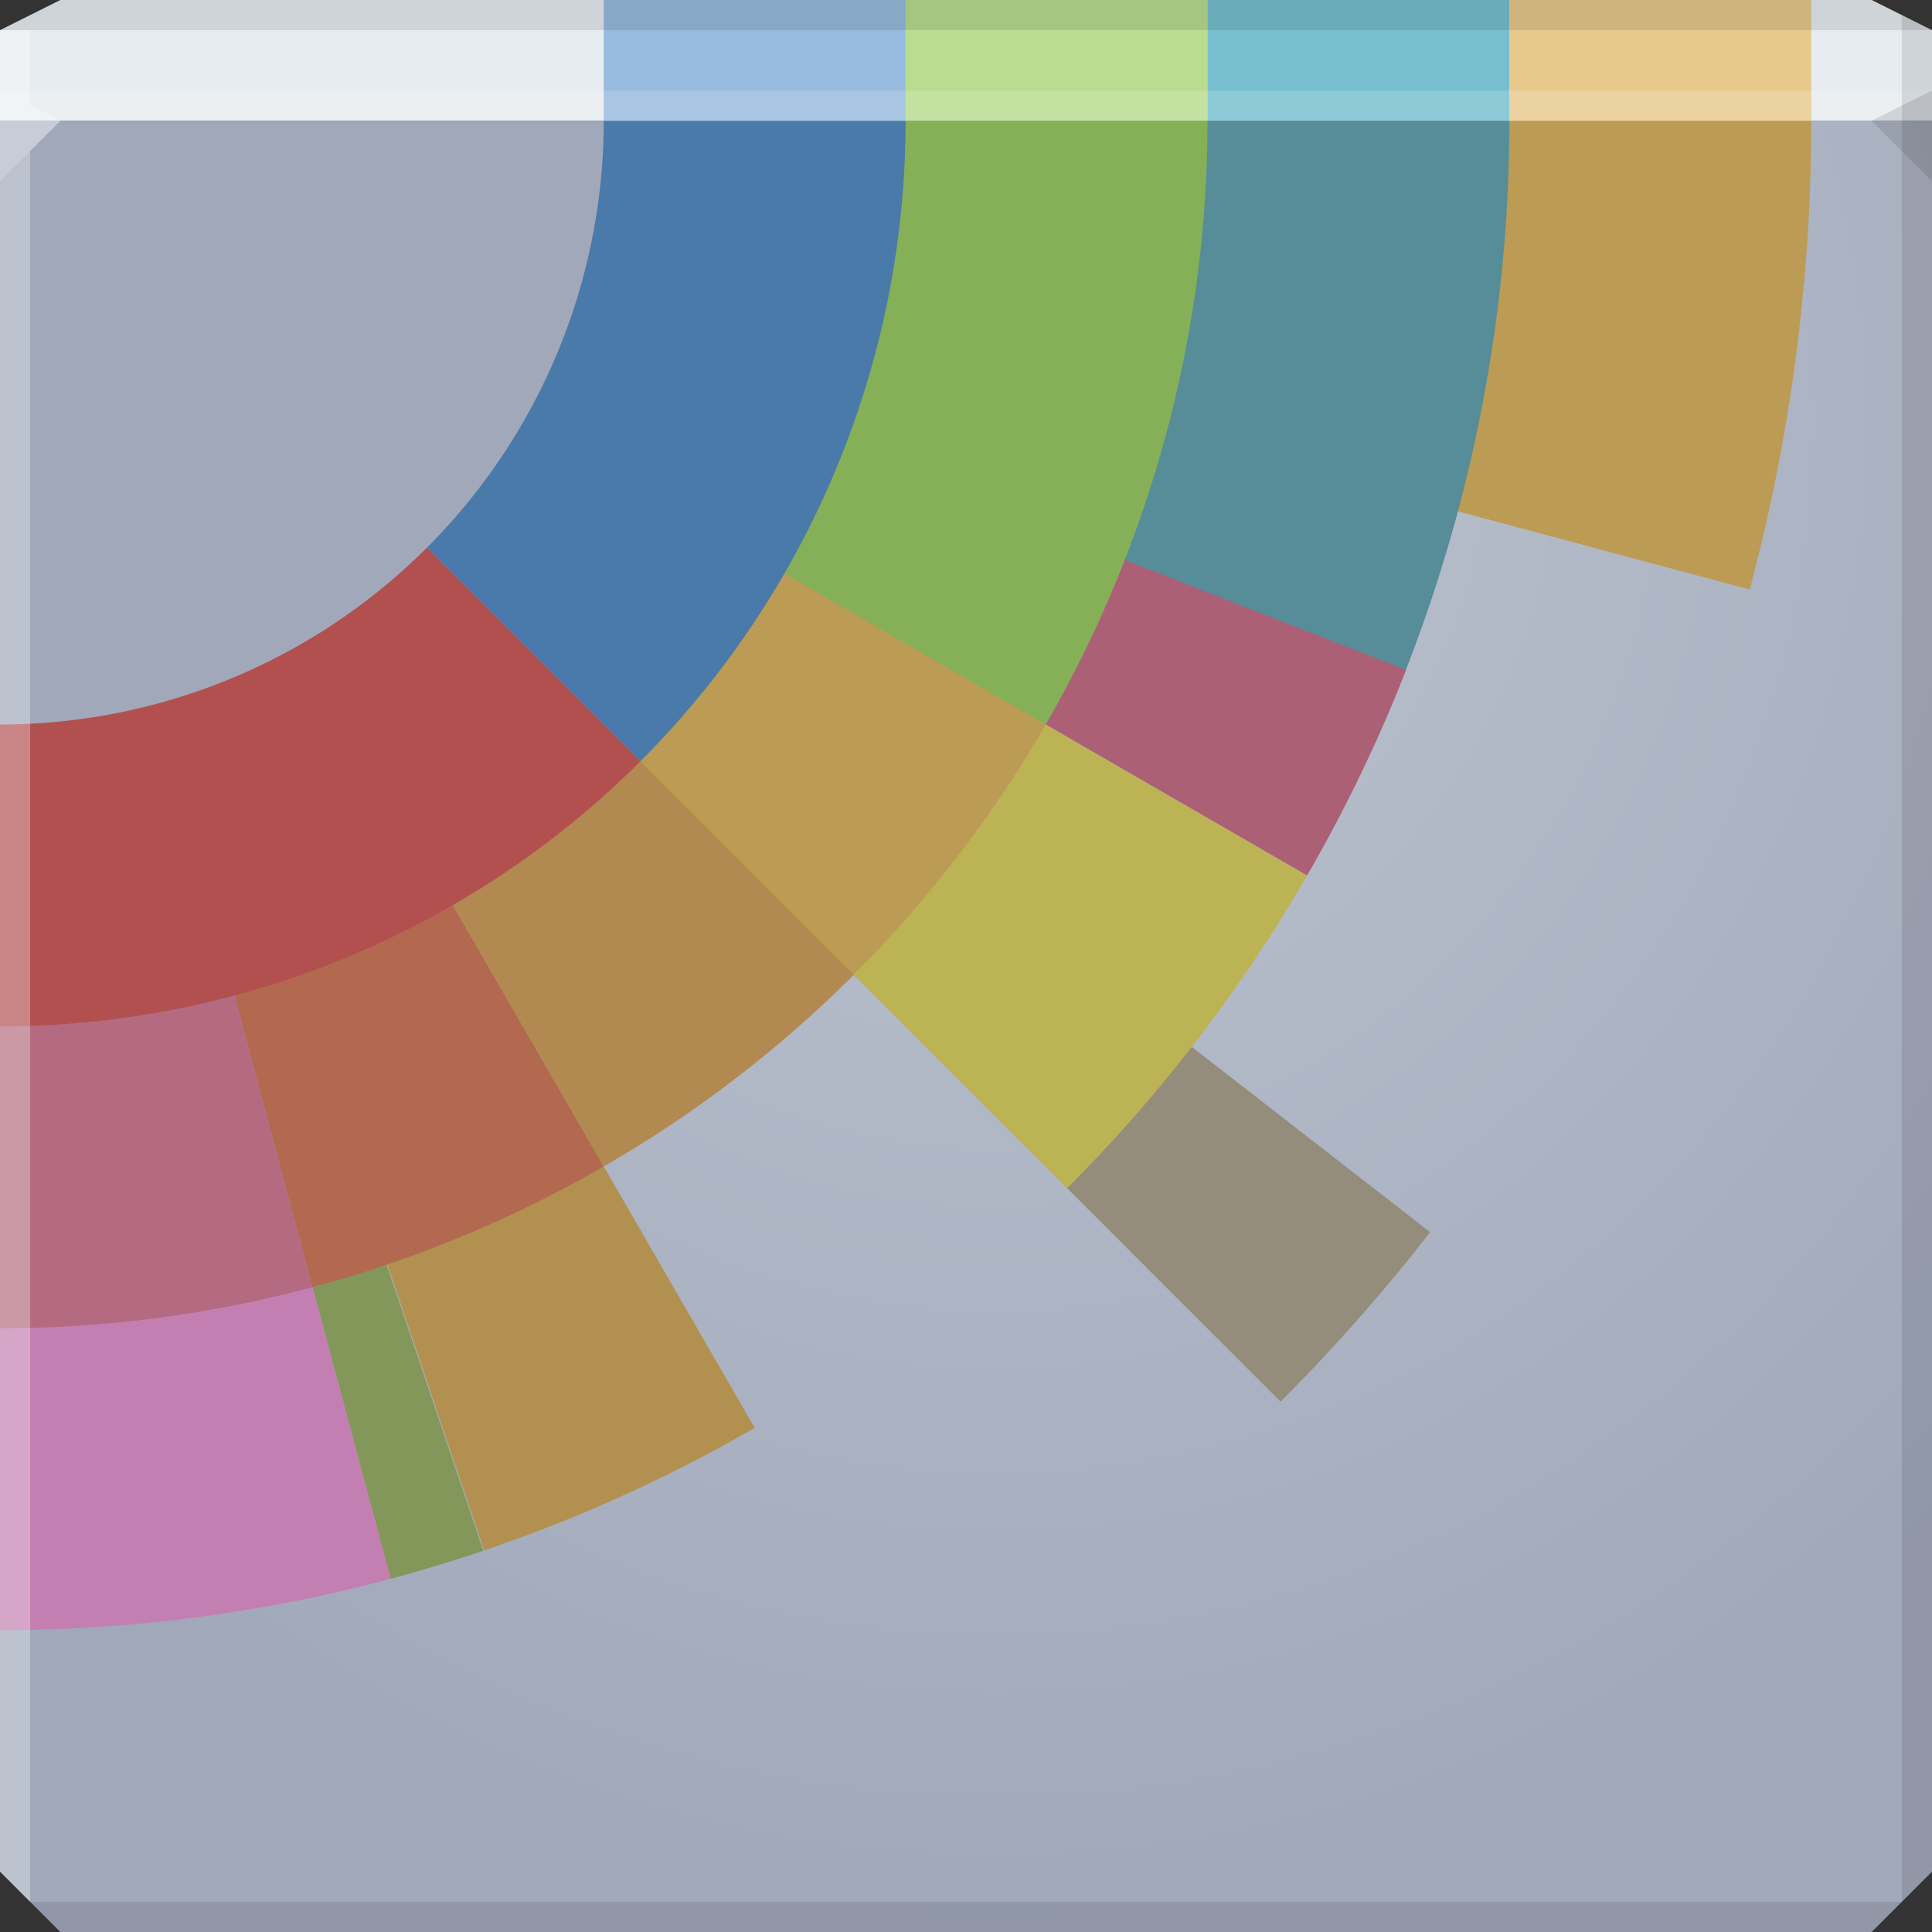 <?xml version="1.0" encoding="UTF-8" standalone="no"?>
<!-- Created with Inkscape (http://www.inkscape.org/) -->

<svg
   xmlns:dc="http://purl.org/dc/elements/1.1/"
   xmlns:cc="http://creativecommons.org/ns#"
   xmlns:rdf="http://www.w3.org/1999/02/22-rdf-syntax-ns#"
   xmlns:svg="http://www.w3.org/2000/svg"
   xmlns="http://www.w3.org/2000/svg"
   xmlns:xlink="http://www.w3.org/1999/xlink"
   xmlns:sodipodi="http://sodipodi.sourceforge.net/DTD/sodipodi-0.dtd"
   xmlns:inkscape="http://www.inkscape.org/namespaces/inkscape"
   width="64"
   height="64"
   id="svg13094"
   version="1.1"
   inkscape:version="0.48.3.1 r9886"
   sodipodi:docname="space-analyzer.svg">
  <rect width="100%" height="100%" fill="#333333" stroke="none"/>
  <sodipodi:namedview
     id="base"
     pagecolor="#cbcdd6"
     bordercolor="#666666"
     borderopacity="1.0"
     inkscape:pageopacity="1"
     inkscape:pageshadow="2"
     inkscape:zoom="8.0000005"
     inkscape:cx="37.522337"
     inkscape:cy="34.847302"
     inkscape:document-units="px"
     inkscape:current-layer="svg13094"
     showgrid="true"
     inkscape:snap-bbox="true"
     inkscape:bbox-paths="true"
     inkscape:bbox-nodes="true"
     inkscape:snap-bbox-edge-midpoints="true"
     inkscape:snap-bbox-midpoints="true"
     inkscape:object-paths="true"
     inkscape:snap-intersection-paths="true"
     inkscape:object-nodes="true"
     inkscape:snap-smooth-nodes="true"
     inkscape:snap-midpoints="true"
     inkscape:snap-object-midpoints="true"
     inkscape:snap-center="true"
     showguides="false"
     inkscape:guide-bbox="true"
     inkscape:window-width="1920"
     inkscape:window-height="1033"
     inkscape:window-x="-10"
     inkscape:window-y="25"
     inkscape:window-maximized="1"
     inkscape:snap-global="true"
     fit-margin-top="0"
     fit-margin-left="0"
     fit-margin-right="0"
     fit-margin-bottom="0"
     showborder="true"
     inkscape:showpageshadow="false"
     inkscape:snap-page="true">
    <inkscape:grid
       type="xygrid"
       id="grid3075"
       empspacing="5"
       visible="true"
       enabled="true"
       snapvisiblegridlinesonly="true"
       originx="1.6362304e-08px"
       originy="18px" />
    <sodipodi:guide
       orientation="0,1"
       position="-11,30"
       id="guide9148" />
    <sodipodi:guide
       orientation="1,0"
       position="32,70"
       id="guide9150" />
  </sodipodi:namedview>
  <defs
     id="defs13096">
    <linearGradient
       id="linearGradient3094">
      <stop
         offset="0"
         style="stop-color:#bdc4cf;stop-opacity:1;"
         id="stop3096" />
      <stop
         offset="1"
         style="stop-color:#a1a8ba;stop-opacity:1;"
         id="stop3104" />
    </linearGradient>
    <radialGradient
       inkscape:collect="always"
       xlink:href="#linearGradient3094"
       id="radialGradient3886"
       cx="30.74"
       cy="17.037"
       fx="30.74"
       fy="17.037"
       r="32"
       gradientTransform="matrix(6.8856667e-8,1.563,-1.438,6.3348129e-8,57.491,-34.031)"
       gradientUnits="userSpaceOnUse" />
    <radialGradient
       inkscape:collect="always"
       xlink:href="#linearGradient3094-6"
       id="radialGradient3886-6"
       cx="30.74"
       cy="17.037"
       fx="30.74"
       fy="17.037"
       r="32"
       gradientTransform="matrix(6.8856667e-8,1.563,-1.438,6.3348129e-8,57.491,-34.031)"
       gradientUnits="userSpaceOnUse" />
    <linearGradient
       id="linearGradient3094-6">
      <stop
         offset="0"
         style="stop-color:#bdc4cf;stop-opacity:1;"
         id="stop3096-9" />
      <stop
         offset="1"
         style="stop-color:#a1a8ba;stop-opacity:1;"
         id="stop3104-3" />
    </linearGradient>
  </defs>
  <path
     id="path6538"
     d="m 0,4 0,30 0,28 2,2 30,0 30,0 2,-2 L 64,34 64,4 32,4 0,4 z"
     style="color:#000000;fill:url(#radialGradient3886);fill-opacity:1;fill-rule:nonzero;stroke:none;stroke-width:2.286;marker:none;visibility:visible;display:inline;overflow:visible;enable-background:accumulate"
     inkscape:connector-curvature="0" />
  <path
     style="color:#000000;fill:#e7ecf0;fill-opacity:1;fill-rule:nonzero;stroke:none;marker:none;visibility:visible;display:inline;overflow:visible;enable-background:accumulate"
     d="M 2 0 L 0 1 L 0 4 L 19.562 4 L 39.125 4 L 64 4 L 64 1 L 62 0 L 39.125 0 L 19.562 0 L 2 0 z "
     id="path6688" />
  <g
     id="g3898">
    <path
       sodipodi:type="arc"
       style="color:#000000;fill:#bc9b54;fill-opacity:1;fill-rule:nonzero;stroke:none;stroke-width:2.286;marker:none;visibility:visible;display:inline;overflow:visible;enable-background:accumulate"
       id="path3825"
       sodipodi:cx="64"
       sodipodi:cy="64"
       sodipodi:rx="5"
       sodipodi:ry="5"
       d="m 69,64 a 5,5 0 0 1 -0.17,1.294 L 64,64 z"
       transform="matrix(12,0,0,12,-768,-764)"
       sodipodi:start="0"
       sodipodi:end="0.26179939" />
    <path
       sodipodi:end="0.78539816"
       sodipodi:start="0.66055862"
       transform="matrix(12,0,0,12,-768,-764)"
       d="m 67.948,67.068 a 5,5 0 0 1 -0.413,0.468 L 64,64 z"
       sodipodi:ry="5"
       sodipodi:rx="5"
       sodipodi:cy="64"
       sodipodi:cx="64"
       id="path3011"
       style="color:#000000;fill:#948d7c;fill-opacity:1;fill-rule:nonzero;stroke:none;stroke-width:2.286;marker:none;visibility:visible;display:inline;overflow:visible;enable-background:accumulate"
       sodipodi:type="arc" />
    <path
       sodipodi:end="0.37301601"
       sodipodi:start="0"
       sodipodi:type="arc"
       style="color:#000000;fill:#568d99;fill-opacity:1;fill-rule:nonzero;stroke:none;stroke-width:2.286;marker:none;visibility:visible;display:inline;overflow:visible;enable-background:accumulate"
       id="path3037"
       sodipodi:cx="64"
       sodipodi:cy="64"
       sodipodi:rx="5"
       sodipodi:ry="5"
       d="m 69,64 a 5,5 0 0 1 -0.344,1.822 L 64,64 z"
       transform="matrix(10,0,0,10,-640,-636)" />
    <path
       sodipodi:end="0.78539816"
       sodipodi:start="0.52359878"
       sodipodi:type="arc"
       style="color:#000000;fill:#bcb454;fill-opacity:1;fill-rule:nonzero;stroke:none;stroke-width:2.286;marker:none;visibility:visible;display:inline;overflow:visible;enable-background:accumulate"
       id="path3039"
       sodipodi:cx="64"
       sodipodi:cy="64"
       sodipodi:rx="5"
       sodipodi:ry="5"
       d="m 68.33,66.5 a 5,5 0 0 1 -0.795,1.036 L 64,64 z"
       transform="matrix(10,0,0,10,-640,-636)" />
    <path
       sodipodi:end="1.3089969"
       sodipodi:start="1.2448214"
       sodipodi:type="arc"
       style="color:#000000;fill:#83975a;fill-opacity:1;fill-rule:nonzero;stroke:none;stroke-width:2.286;marker:none;visibility:visible;display:inline;overflow:visible;enable-background:accumulate"
       id="path3821"
       sodipodi:cx="64"
       sodipodi:cy="64"
       sodipodi:rx="5"
       sodipodi:ry="5"
       d="m 65.601,68.737 a 5,5 0 0 1 -0.307,0.093 L 64,64 z"
       transform="matrix(10,0,0,10,-640,-636)" />
    <path
       transform="matrix(10,0,0,10,-640,-636)"
       d="M 65.294,68.83 A 5,5 0 0 1 64,69 l 0,-5 z"
       sodipodi:ry="5"
       sodipodi:rx="5"
       sodipodi:cy="64"
       sodipodi:cx="64"
       id="path3043"
       style="color:#000000;fill:#c47fb2;fill-opacity:1;fill-rule:nonzero;stroke:none;stroke-width:2.286;marker:none;visibility:visible;display:inline;overflow:visible;enable-background:accumulate"
       sodipodi:type="arc"
       sodipodi:start="1.3089969"
       sodipodi:end="1.5707963" />
    <path
       sodipodi:end="1.2441795"
       sodipodi:start="1.0471976"
       sodipodi:type="arc"
       style="color:#000000;fill:#b29150;fill-opacity:1;fill-rule:nonzero;stroke:none;stroke-width:2.286;marker:none;visibility:visible;display:inline;overflow:visible;enable-background:accumulate"
       id="path3041"
       sodipodi:cx="64"
       sodipodi:cy="64"
       sodipodi:rx="5"
       sodipodi:ry="5"
       d="m 66.5,68.33 a 5,5 0 0 1 -0.896,0.406 L 64,64 z"
       transform="matrix(10,0,0,10,-640,-636)" />
    <path
       sodipodi:end="0.52359878"
       sodipodi:start="0.37227403"
       sodipodi:type="arc"
       style="color:#000000;fill:#ab6076;fill-opacity:1;fill-rule:nonzero;stroke:none;stroke-width:2.286;marker:none;visibility:visible;display:inline;overflow:visible;enable-background:accumulate"
       id="path3022"
       sodipodi:cx="64"
       sodipodi:cy="64"
       sodipodi:rx="5"
       sodipodi:ry="5"
       d="M 68.658,65.819 A 5,5 0 0 1 68.33,66.5 L 64,64 z"
       transform="matrix(10,0,0,10,-640,-636)" />
    <path
       transform="matrix(8,0,0,8,-512,-508)"
       d="m 69,64 a 5,5 0 0 1 -0.67,2.5 L 64,64 z"
       sodipodi:ry="5"
       sodipodi:rx="5"
       sodipodi:cy="64"
       sodipodi:cx="64"
       id="path3026"
       style="color:#000000;fill:#86b057;fill-opacity:1;fill-rule:nonzero;stroke:none;stroke-width:2.286;marker:none;visibility:visible;display:inline;overflow:visible;enable-background:accumulate"
       sodipodi:type="arc"
       sodipodi:start="0"
       sodipodi:end="0.52359878" />
    <path
       transform="matrix(8,0,0,8,-512,-508)"
       d="m 68.33,66.5 a 5,5 0 0 1 -0.795,1.036 L 64,64 z"
       sodipodi:ry="5"
       sodipodi:rx="5"
       sodipodi:cy="64"
       sodipodi:cx="64"
       id="path3029"
       style="color:#000000;fill:#bc9b54;fill-opacity:1;fill-rule:nonzero;stroke:none;stroke-width:2.286;marker:none;visibility:visible;display:inline;overflow:visible;enable-background:accumulate"
       sodipodi:type="arc"
       sodipodi:start="0.52359878"
       sodipodi:end="0.78539816" />
    <path
       sodipodi:end="1.3089969"
       sodipodi:start="1.0471976"
       sodipodi:type="arc"
       style="color:#000000;fill:#b26950;fill-opacity:1;fill-rule:nonzero;stroke:none;stroke-width:2.286;marker:none;visibility:visible;display:inline;overflow:visible;enable-background:accumulate"
       id="path3823"
       sodipodi:cx="64"
       sodipodi:cy="64"
       sodipodi:rx="5"
       sodipodi:ry="5"
       d="m 66.5,68.33 a 5,5 0 0 1 -1.206,0.5 L 64,64 z"
       transform="matrix(8,0,0,8,-512,-508)" />
    <path
       transform="matrix(8,0,0,8,-512,-508)"
       d="M 67.536,67.536 A 5,5 0 0 1 66.5,68.33 L 64,64 z"
       sodipodi:ry="5"
       sodipodi:rx="5"
       sodipodi:cy="64"
       sodipodi:cx="64"
       id="path3033"
       style="color:#000000;fill:#b28950;fill-opacity:1;fill-rule:nonzero;stroke:none;stroke-width:2.286;marker:none;visibility:visible;display:inline;overflow:visible;enable-background:accumulate"
       sodipodi:type="arc"
       sodipodi:start="0.78539816"
       sodipodi:end="1.0471976" />
    <path
       sodipodi:end="1.5707963"
       sodipodi:start="1.3089969"
       sodipodi:type="arc"
       style="color:#000000;fill:#b46b81;fill-opacity:1;fill-rule:nonzero;stroke:none;stroke-width:2.286;marker:none;visibility:visible;display:inline;overflow:visible;enable-background:accumulate"
       id="path3019"
       sodipodi:cx="64"
       sodipodi:cy="64"
       sodipodi:rx="5"
       sodipodi:ry="5"
       d="M 65.294,68.83 A 5,5 0 0 1 64,69 l 0,-5 z"
       transform="matrix(8,0,0,8,-512,-508)" />
    <path
       transform="matrix(6,0,0,6,-384,-380)"
       d="m 69,64 a 5,5 0 0 1 -1.464,3.536 L 64,64 z"
       sodipodi:ry="5"
       sodipodi:rx="5"
       sodipodi:cy="64"
       sodipodi:cx="64"
       id="path3024"
       style="color:#000000;fill:#4a7aaa;fill-opacity:1;fill-rule:nonzero;stroke:none;stroke-width:2.286;marker:none;visibility:visible;display:inline;overflow:visible;enable-background:accumulate"
       sodipodi:type="arc"
       sodipodi:start="0"
       sodipodi:end="0.78539816" />
    <path
       sodipodi:end="1.5707963"
       sodipodi:start="0.78539816"
       sodipodi:type="arc"
       style="color:#000000;fill:#b25050;fill-opacity:1;fill-rule:nonzero;stroke:none;stroke-width:2.286;marker:none;visibility:visible;display:inline;overflow:visible;enable-background:accumulate"
       id="path3016"
       sodipodi:cx="64"
       sodipodi:cy="64"
       sodipodi:rx="5"
       sodipodi:ry="5"
       d="M 67.536,67.536 A 5,5 0 0 1 64,69 l 0,-5 z"
       transform="matrix(6,0,0,6,-384,-380)" />
    <path
       sodipodi:end="1.5707963"
       sodipodi:start="0"
       sodipodi:type="arc"
       style="color:#000000;fill:url(#radialGradient3886-6);fill-opacity:1;fill-rule:nonzero;stroke:none;stroke-width:0.571;marker:none;visibility:visible;display:inline;overflow:visible;enable-background:accumulate"
       id="path3013"
       sodipodi:cx="64"
       sodipodi:cy="64"
       sodipodi:rx="5"
       sodipodi:ry="5"
       d="m 69,64 a 5,5 0 0 1 -5,5 l 0,-5 z"
       transform="matrix(4,0,0,4,-256,-252)" />
    <rect
       y="0"
       x="30"
       height="4"
       width="10"
       id="rect3817"
       style="color:#000000;fill:#b8dd90;fill-opacity:1;fill-rule:nonzero;stroke:none;stroke-width:2.286;marker:none;visibility:visible;display:inline;overflow:visible;enable-background:accumulate" />
    <rect
       y="0"
       x="-50"
       height="4"
       width="10"
       id="rect3819"
       style="color:#000000;fill:#77bfcf;fill-opacity:1;fill-rule:nonzero;stroke:none;stroke-width:2.286;marker:none;visibility:visible;display:inline;overflow:visible;enable-background:accumulate"
       transform="scale(-1,1)" />
    <rect
       style="color:#000000;fill:#e7c98b;fill-opacity:1;fill-rule:nonzero;stroke:none;stroke-width:2.286;marker:none;visibility:visible;display:inline;overflow:visible;enable-background:accumulate"
       id="rect3815"
       width="10"
       height="4"
       x="50"
       y="0" />
    <rect
       transform="scale(-1,1)"
       y="0"
       x="-30"
       height="4"
       width="10"
       id="rect3813"
       style="color:#000000;fill:#97bbde;fill-opacity:1;fill-rule:nonzero;stroke:none;stroke-width:2.286;marker:none;visibility:visible;display:inline;overflow:visible;enable-background:accumulate" />
  </g>
  <path
     d="M 64,6 62,4 64,3 z"
     id="path3028"
     style="fill:#000000;fill-opacity:0.102"
     inkscape:connector-curvature="0" />
  <g
     id="g3043"
     inkscape:export-filename="folder.png"
     inkscape:export-xdpi="90"
     inkscape:export-ydpi="90"
     transform="translate(-0.625,0.082)" />
  <g
     id="scalable"
     transform="matrix(1.039,0,0,1.039,1214.722,1878.812)"
     inkscape:label="#g3701"
     style="fill:#ffffff" />
  <path
     style="fill:#ffffff;fill-opacity:0.161;fill-rule:nonzero"
     d="M 0 3 L 0 6 L 2 4 L 32 4 L 62 4 L 64 3 L 32 3 L 0 3 z "
     id="path4298" />
  <path
     style="fill:#000000;fill-opacity:0.102;fill-rule:nonzero"
     d="M 2 0 L 0 1 L 32 1 L 64 1 L 62 0 L 32 0 L 2 0 z "
     id="path4444" />
  <path
     style="fill:#000000;fill-opacity:0.102;fill-rule:nonzero"
     d="M 63 0.5 L 63 34 L 63 63 L 64 62 L 64 34 L 64 1 L 63 0.5 z M 63 63 L 32 63 L 1 63 L 2 64 L 32 64 L 62 64 L 63 63 z "
     id="path4366" />
  <path
     style="fill:#ffffff;fill-opacity:0.301;fill-rule:nonzero"
     d="M 0 1 L 0 34 L 0 62 L 1 63 L 1 34 L 1 5 L 2 4 L 1 3.469 L 1 1 L 0 1 z "
     id="path3864" />
</svg>
